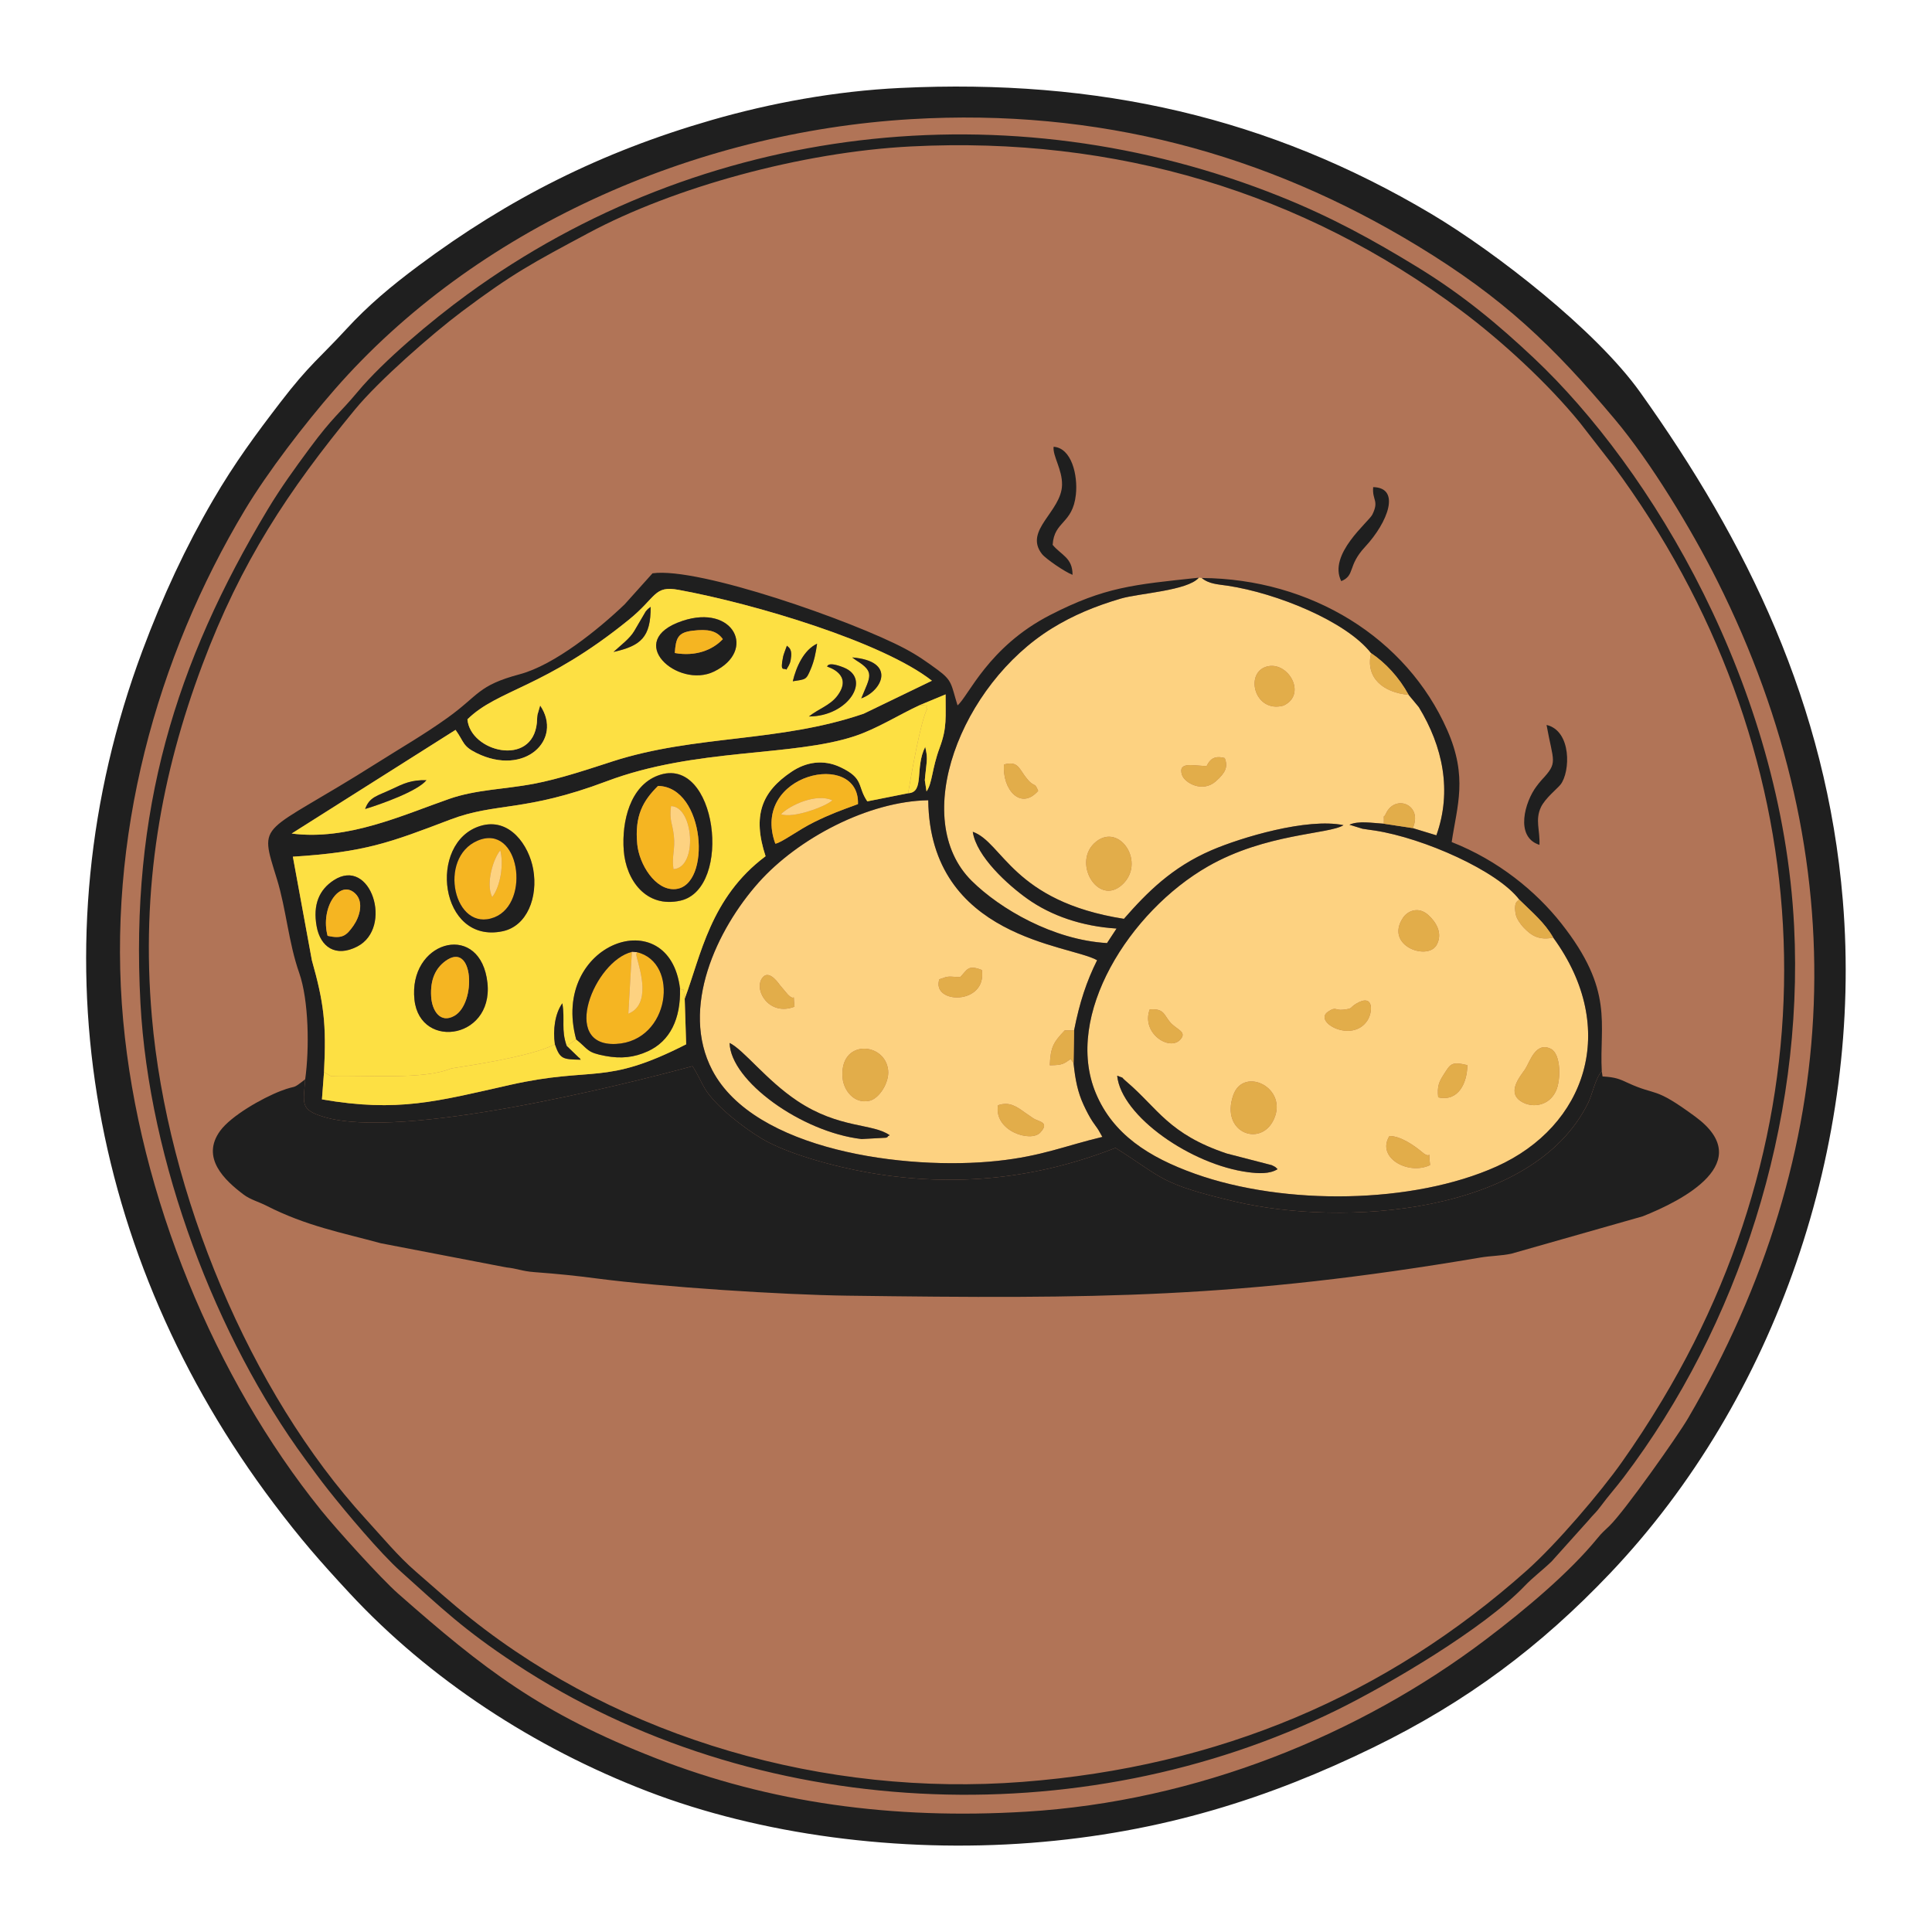 <?xml version="1.0" encoding="UTF-8"?>
<!DOCTYPE svg PUBLIC "-//W3C//DTD SVG 1.1//EN" "http://www.w3.org/Graphics/SVG/1.1/DTD/svg11.dtd">
<!-- Creator: CorelDRAW -->
<svg xmlns="http://www.w3.org/2000/svg" xml:space="preserve" width="2000mm" height="2000mm" version="1.1" style="shape-rendering:geometricPrecision; text-rendering:geometricPrecision; image-rendering:optimizeQuality; fill-rule:evenodd; clip-rule:evenodd"
viewBox="0 0 200000 200000"
 xmlns:xlink="http://www.w3.org/1999/xlink"
 xmlns:xodm="http://www.corel.com/coreldraw/odm/2003">
 <defs>
  <style type="text/css">
   <![CDATA[
    .str0 {stroke:#2D1008;stroke-width:7.62;stroke-miterlimit:22.926}
    .fil1 {fill:#1F1F1F}
    .fil0 {fill:#B17457}
    .fil5 {fill:#E2AD4A}
    .fil4 {fill:#F5B522}
    .fil2 {fill:#FDD281}
    .fil3 {fill:#FDE043}
   ]]>
  </style>
 </defs>
 <g id="Camada_x0020_1">
  <circle class="fil0" cx="99991.74" cy="100008.26" r="90040.43"/>
  <g id="_2023718266864">
   <path class="fil1" d="M94316.88 12335.21c19362.7,-1146.22 36746.31,3582.21 52417.69,13108.25 8906.45,5413.93 14014.68,10319.81 20443.84,17975.59 3685.57,4388.83 7907.61,11340.25 10603.36,16722.73 14495.36,28942.6 13123.56,59115.37 -3046.29,86695.74 -1088.25,1856.05 -6550.84,9584.28 -8106.66,11102.91 -608.66,594.17 -746.19,665.53 -1257.23,1291.42 -2893.17,3543.11 -7410.79,7344.61 -11530.56,10465.54 -13094.86,9920.33 -29988.75,16783.16 -47625.28,17847.35 -13898.47,838.88 -26535.05,-934.59 -38282.99,-5517.28 -11978.16,-4672.65 -17815.9,-9216.52 -26707.85,-17044.83 -1798.9,-1583.71 -6401.83,-6680.72 -8004.95,-8670.47 -10979.05,-13625.04 -18795.6,-32470.41 -20465.72,-50636.84 -1742.57,-18951.46 3441.67,-37634.41 12602.14,-52896.48 2361.61,-3934.38 6202.22,-8926.68 9291.98,-12465.14 14486.34,-16589.84 37078.52,-26641.41 59668.52,-27978.49zm-1129.27 -3230.3c-6736.5,325.38 -13442.11,1571.13 -19518.82,3323.82 -11496.38,3315.61 -21028.17,8141.11 -30314.68,15057.53 -2890.43,2152.72 -5252.87,4135.91 -7523.16,6606.9 -2679.35,2916.14 -3800.14,3636.08 -6799.4,7546.68 -2550.28,3324.91 -4729.8,6266.75 -6991.34,10147.82 -2798.01,4801.71 -5185.33,9911.85 -7307.42,15601.12 -11388.11,30529.86 -5635.68,62733.12 13607.26,88254.02 2760.28,3660.96 4756.32,5952.3 7849.36,9284.05 8251.31,8888.4 19085.17,15997.87 30869.47,20521.77 11682.86,4485.35 25985.45,6372.57 39643.85,5326.15 13608.63,-1042.59 24788.65,-4678.66 35428.64,-9864.82 9753.81,-4754.13 17380.06,-10505.19 24554.6,-18055.7 17156.11,-18054.88 26178.22,-44398.8 24081.83,-69651.46 -1683.51,-20282.24 -9919.78,-37111.34 -20986.06,-52608.55 -4592.53,-6431.35 -14947.61,-14484.43 -21609.74,-18448.89 -16756.64,-9972.01 -34467.81,-14031.35 -54984.39,-13040.44z"/>
   <path class="fil1" d="M94318.71 15158.52c21253.24,-1079.51 40573.95,4787.05 56904.96,16965.74 4164.04,3105.52 8978.89,7519.47 12339.22,11647.81l3433.65 4419.4c21415.13,28942.49 23751.55,65661.46 5072.66,96759.97 -1386.1,2307.81 -2749.31,4394.05 -4191.83,6432.33 -2223.6,3142.03 -6754.2,8451.8 -9810.11,11175.77 -14550.56,12970.14 -31862.69,20335.08 -52222.57,21902.15 -20422.01,1571.97 -41458.32,-4466.55 -57079.38,-16889.44 -2056,-1634.93 -3865.07,-3273.13 -5727.29,-4887.89 -1843.96,-1598.95 -3401.22,-3495.78 -5175.41,-5435.13 -11998.83,-13114.3 -20546.29,-33683.49 -22140.88,-51981.38 -1166.72,-13389.56 994.74,-25168.18 5223.1,-36439.61 4010.6,-10691.21 8882.68,-18024.54 15799.58,-26433.83 2463.15,-2994.87 7999.39,-7843.51 11073.84,-10147.78 5285.24,-3961 7266.01,-4998.53 13106.13,-8126.94 8773.67,-4699.84 22011.97,-8383.13 33394.33,-8961.17zm-79780.05 88680.72c882.19,16452.56 7866.68,34703.85 17058.68,47219.4 790.89,1077.05 1526.73,2092.51 2370.77,3159.75 1894.38,2394.75 5392.89,6555.79 7484.85,8433.81 4291.04,3852.81 6519.27,6032.8 11891.18,9576.55 24826.15,16376.53 58455.4,17860.48 85043.21,4797.68 5358.28,-2632.67 15221.26,-8431.64 19449.07,-12852.94 856.57,-895.82 1846.96,-1627.85 2779.3,-2525.84l3822 -4258.06c538.8,-655.72 757.38,-767.19 1284.45,-1484.77 718.67,-978.12 1555.35,-1913.18 2346.24,-2954.8 11879.19,-15650.5 18685.98,-36619.22 17657.44,-57067.94 -1249.02,-24828.33 -14735.06,-47333.32 -26967.99,-58841.04 -3632.05,-3416.48 -7295.72,-6496.65 -12046.52,-9402.4 -4554.58,-2785.84 -8841.53,-5152.79 -14176.64,-7293.54 -28197.12,-11312.86 -59893.29,-7561.71 -84168.93,10139.6 -3673.47,2678.46 -8681.55,6875.48 -11360.82,10098.45 -1841.24,2214.61 -2498.32,2504.59 -4975.37,5856.75 -1458.87,1974.5 -2961.08,4041.67 -4316.93,6299.06 -9566.19,15928.21 -14242.05,31181.36 -13173.99,51100.28z"/>
  </g>
  <g id="_2023718266768">
   <path class="fil2" d="M143835.01 117597.65c1153.52,10.27 2507.5,936.34 3405.85,1688.12 1067.2,893.05 564.06,-655.19 801.43,1324.1 -2275.84,1084.49 -5597.1,-783.89 -4207.28,-3012.22zm-11979.67 -1694.15c-1367.31,2908.84 -5553.16,1338.17 -4185.77,-2540.36 1063.72,-3017.43 5733.09,-751.53 4185.77,2540.36zm29216.44 -2962.89c-728.02,1558.67 -2356.87,1711.29 -3367.7,1212.7 -1910.92,-942.63 -321.88,-2724.27 176.79,-3472.15 483.02,-724.54 1075.88,-2905.86 2668.32,-2100.54 1055.44,533.76 1043.27,3245.29 522.59,4359.99zm-45422.02 -1583.16c913.83,371.29 184.32,-52.23 984.51,630.68 3239.99,2764.99 4336.65,5407.49 10357.36,7424.35l4659.52 1205.33c488.82,243.5 314.02,149.15 604.12,411.69 -820.14,523.75 -2003.46,451.32 -3031.84,318.32 -5891.42,-761.87 -13151.98,-5787.55 -13573.67,-9990.37zm33230.79 2238.26c-124.31,-1179.18 106.28,-1629.51 572.09,-2361.09 720.98,-1132 804.91,-1357.87 2446.83,-973.58 -15.47,1853.89 -939.81,3813.48 -3018.92,3334.67zm-29861.19 -9099.05c1458.43,-100.81 1428.22,474.83 2067.85,1270.47 657.74,818.15 1835.02,1002.06 1113.21,1832.21 -1112.96,1280.07 -4093.65,-644.92 -3181.06,-3102.68zm22508.93 1180.34c-1587.05,2341.8 -5629.05,116.37 -4047.96,-947.19 850.19,-571.83 690.36,-101.64 1579.86,-206.17 1080.68,-126.88 581.1,-180.6 1357.13,-637.97 1835.93,-1082.01 1703.42,917.14 1110.97,1791.33zm7207.92 -7887.43c-908.12,1725.52 -5427.6,129.53 -3503.19,-2772.86 484.27,-730.42 1608.16,-1215.76 2631.49,-287.45 735.8,667.52 1525.06,1818.97 871.7,3060.31zm-35254.36 -10672.54c2453.37,-1941.21 5182.03,2235.7 2656.07,4495.32 -2510.49,2245.63 -5243.36,-2448.25 -2656.07,-4495.32zm-7459.94 -6886.45c1092.44,1524.82 1008.76,547.76 1450.32,1636.06 -1787.1,2052.7 -3736.01,-116.46 -3538.36,-2725.68 1337.09,-369.8 1531.93,313.35 2088.04,1089.62zm18900.13 -947.43c337.69,-696.48 792.99,-1091.36 1861.1,-809.13 371.79,923.85 53.55,1540.46 -918.05,2400.57 -1397.36,1237.04 -3250.67,143.52 -3505.43,-654.02 -485.51,-1520.43 1432.45,-869.96 2562.38,-937.42zm7951.25 -6242.6c-3074.54,853.24 -4105.07,-3594.81 -1574.31,-4076.02 2130.5,-404.98 3999.04,2942.94 1574.31,4076.02zm27917.82 24021.16c-1436.66,294.24 -2249.43,-171.07 -3082.73,-1061.65 -244.66,-261.46 -704.84,-857.87 -796.3,-1331.22 -270.07,-1398.34 283.4,-1441.88 384.62,-1519.76 -2264.67,-2999.31 -9914.72,-6389.52 -14967.39,-7171.33 -403.24,-62.41 -900,-117.78 -1287.35,-187.47l-1349.43 -416.48c947.26,-426.75 2312.01,-180.19 3559.14,-103.05 37.65,-1317.56 -120.76,-332.22 227.02,-1065.45 969.54,-2043.93 3848,-878.91 2769.13,1521.25l2446.1 745.23c1639.77,-4585.53 668.5,-9194.15 -1816.24,-13267.35l-1058.17 -1276.1c-2653.84,-237.79 -4488.37,-1771.13 -3887.98,-4317.53 -2582.82,-3305.21 -9775.34,-6209.5 -14826.35,-6974.93 -987.32,-149.64 -1939.72,-165.53 -2703.24,-802.01l-297.72 -31.12c-1180.09,1355.55 -6182.18,1602.36 -8083.09,2162.7 -2637.03,777.34 -4935.05,1726.93 -7133.01,3085.63 -9408.52,5816.1 -14806.57,19706.61 -8286.12,26148.93 2928.21,2893.03 8422.6,6103.23 13994.55,6427.18l990.06 -1505.37c-3607.73,-229.26 -6775.88,-1333.87 -9227.68,-3076.11 -2000.06,-1421.27 -5275.64,-4365.45 -5658.35,-6938.17 3104.83,1079.19 4127.17,7200.71 15647.56,9010.16 2410.5,-2754.07 4986.95,-5345.33 9066.94,-7103.13 3077.27,-1325.85 9922.92,-3374.32 13662.32,-2593.42 -1482.18,949.34 -8032.1,829.49 -14037.75,4272.26 -8099.81,4643.3 -14945.28,15430.22 -11608.04,23455.12 1772.61,4262.49 5473.45,6650.9 10293.46,8366.82 9285.03,3305.62 22534.92,3136.03 31199.12,-760.55 9227.26,-4149.76 12764.38,-14221.16 5866.92,-23693.08z"/>
   <path class="fil1" d="M31592.76 111727.83c-1475.73,1155.34 -758.14,526.98 -2522.65,1204.84 -1942.78,746.39 -5151.98,2583.15 -6280.01,4131.8 -2030.11,2787.01 468.05,5125.33 2438.14,6604.46 693.01,520.36 1550.23,736.38 2356.54,1147.89 4119.88,2102.7 7767.75,2775.67 11844.1,3886.24l12969.31 2496.33c1179.43,119.93 1601.21,392.31 2926.06,491.38 2520.08,188.55 4248.75,368.15 6453.33,655.85 6824.62,890.65 19159.27,1690.43 25960.47,1781.55 25733.12,344.65 40556.82,282.49 65505.47,-3946.32 1088.14,-184.4 2182.32,-178.19 3208.3,-399.51l13598.92 -3868.28c4195.86,-1660.71 11830.85,-5617.55 5448.29,-10315.64 -4381.26,-3224.93 -3906.51,-2076.37 -6988.59,-3499.96 -866.48,-400.26 -1286.52,-590.79 -2616.83,-664.04l-78.88 -539.89c-680.59,764.36 -959.1,2363.91 -1419.37,3294.37 -5749.23,11622.28 -25490.69,12795.34 -36516.06,10203.16 -7906.3,-1858.86 -7410.53,-2426.39 -12406.91,-5561.93 -8040.22,3148.62 -16470.35,4134.29 -25517.43,2564.2 -3634.87,-630.85 -8484.84,-1969.6 -11059.88,-3502.85 -1916.71,-1141.19 -4812.06,-3373.83 -5914.43,-5177.73 -382.72,-626.38 -800.61,-1626.12 -1299.2,-2341.64 -7403.07,2007.34 -30088.55,7651.71 -38120.08,5260.74 -2556.5,-761.04 -2140.68,-1399.59 -1968.61,-3905.02z"/>
   <path class="fil2" d="M103309.89 114417.09c1217.66,-415.82 1955.61,158.83 2829.96,781.9l862.43 591.78c558.84,339.18 1687.62,370.38 681.58,1454.54 -976.81,1052.63 -4808.91,-154.52 -4373.97,-2828.22zm-16074.31 -2739.91c-456.46,-4142.32 4406.34,-3868.94 4705.79,-871.79 125.8,1258.39 -920.37,2924.57 -1939.31,3147.63 -1598.07,349.69 -2634.97,-1082.51 -2766.48,-2275.84zm-11706.96 -3710.77c1467.95,714.53 3774.17,3842.28 7002.82,5997.53 4353.87,2906.52 7845.63,2302.74 9567.76,3558.48 -57.44,54.13 -158.33,38.07 -195.82,133.09 -37.75,95.68 -150.64,101.55 -205.1,121.33l-2508.08 136.73c-6217.86,-720.15 -13571.2,-6023.35 -13661.58,-9947.16zm6718.76 -3753.72c-2566.51,995.76 -4191.89,-1612.39 -3390.12,-2899.41 611.81,-982.19 1519.51,158.66 1902.47,696.24l787.45 931.62c883.37,907.12 511.41,-502.98 700.2,1271.55zm14991.89 -2837.33l730.83 -245.66c88.07,-12 171.58,-21.76 270.9,-30.21 220.57,-18.7 680.67,53.8 1174.71,30.79 722.47,-742.91 769.07,-1290 2225.18,-714.85 554.87,3667.39 -5256.35,3556.98 -4401.62,959.93zm13897.46 8701.44l-300.53 -449.43c-724.21,492.14 -794.89,637.31 -2159.96,649.31 68.28,-1941.21 428.32,-2422.34 1541.2,-3608.22l973.42 -10.84c571.34,-2900.65 1286.94,-5059.7 2382.2,-7255.34 -2796.03,-1618.18 -17306.88,-2251.01 -17480.94,-16561.23 -6212.89,103.79 -13491.4,3949.47 -17560.8,8517.53 -4309.25,4837.23 -8171.9,12994.15 -4792.53,19437.63 4345.59,8285.7 19952.02,10400.14 29513.08,9379.8 4620.29,-493.13 6996.28,-1559 10864.8,-2482.43l-397.03 -701.86c-38.16,-59.93 -90.22,-139.13 -132.1,-202.86 -61.41,-93.53 -358.22,-491.56 -498.17,-706.42 -306.24,-470.03 -602.22,-1027.8 -916.65,-1708.31 -608.91,-1317.98 -861.1,-2599.62 -1035.99,-4297.33z"/>
   <path class="fil1" d="M111190.86 106657.62l-54.13 3419.18c174.89,1697.71 427.08,2979.35 1035.99,4297.33 314.43,680.51 610.41,1238.28 916.65,1708.31 139.95,214.86 436.76,612.89 498.17,706.42 41.88,63.73 93.94,142.93 132.1,202.86l397.03 701.86c-3868.52,923.43 -6244.51,1989.3 -10864.8,2482.43 -9561.06,1020.34 -25167.49,-1094.1 -29513.08,-9379.8 -3379.37,-6443.48 483.28,-14600.4 4792.53,-19437.63 4069.4,-4568.06 11347.91,-8413.74 17560.8,-8517.53 174.06,14310.22 14684.91,14943.05 17480.94,16561.23 -1095.26,2195.64 -1810.86,4354.69 -2382.2,7255.34zm-30929.47 -19320.76c-2627.84,-7256.41 8749.12,-9765.9 8555.45,-4096.87 -1824.6,669.08 -2833.61,1027.3 -4545.56,1868.79 -1627.94,800.19 -3379.45,2141.76 -4009.89,2228.08zm13744.84 -5221.01l-4224.5 839.42c-1076.55,-1587.97 -288.85,-2371.69 -2812.66,-3550.2 -1773.28,-828.08 -3542.75,-506.29 -5007.07,470.11 -3105.41,2070.66 -4098.61,4537.69 -2710.11,8761.04 -5733.84,4282.1 -6705.6,10336.58 -8371.2,14749.79l149.56 4721.85c-8525.15,4346.99 -9452.14,2223.94 -18254.56,4205.3 -7558.02,1701.19 -11583.55,2856.86 -19447.8,1494.27l213.21 -2819.7c261.21,-5001.52 -19.04,-7194.51 -1256.41,-11580.49l-1967.78 -10723.27c7471.94,-465.81 10041.77,-1459.67 16296.87,-3840.05 4750.65,-1807.95 7646.67,-749.95 16186.46,-3967.84 9233.06,-3479.1 19186.02,-2517.85 25688.43,-4674.17 2320.28,-769.48 4627.57,-2246.71 6738.95,-3214l2660.21 -1105.44c-16.63,2345.04 175.47,3402.22 -612.64,5518.9 -815.42,2190.25 -750.45,3657.79 -1362.75,4528.17l-175.55 -1164.36c1.07,-165.37 83.84,-816.5 103.21,-1005.04 112.06,-1090.29 195.41,-1363.83 -62.08,-2445.84 -1104.93,2191.25 -36.17,4721.84 -1771.79,4801.55zm-45618.09 -7650.39c3137.52,-3100.78 7989.56,-3234.94 16700.69,-10302.56 2914.72,-2364.82 2582.74,-3572.3 5167.21,-3099.21 7850.19,1437.08 21094.21,5392.18 26215.82,9404.8l-7060.18 3412.22c-8799.19,3013.87 -17396.92,2158.07 -26026.69,4946.15 -2555.18,825.52 -5474.94,1809.7 -8154.93,2316.97 -2961.4,560.58 -5940.18,589.63 -8692.5,1545.01 -4792.29,1663.45 -10548.72,4354.78 -16343.72,3598.45l16964.72 -10729.47c913.82,1278.66 706.58,1671.56 2169.64,2395.68 4987.2,2468.28 8982.11,-1386.18 6588.58,-4925.37l-279.59 964.15c-41.47,263.78 -31.45,549.16 -61.08,842.82 -465.24,4615.66 -6895.06,2997.4 -7187.97,-369.64zm-16795.38 37262.37c-172.07,2505.43 -587.89,3143.98 1968.61,3905.02 8031.53,2390.97 30717.01,-3253.4 38120.08,-5260.74 498.59,715.52 916.48,1715.26 1299.2,2341.64 1102.37,1803.9 3997.72,4036.54 5914.43,5177.73 2575.04,1533.25 7425.01,2872 11059.88,3502.85 9047.08,1570.09 17477.21,584.42 25517.43,-2564.2 4996.38,3135.54 4500.61,3703.07 12406.91,5561.93 11025.37,2592.18 30766.83,1419.12 36516.06,-10203.16 460.27,-930.46 738.78,-2530.01 1419.37,-3294.37 -267.67,-4920.9 1324.93,-8318.23 -4196.03,-15312.44 -2620.07,-3319.28 -6515.07,-6515.9 -11340.79,-8412.83 560.16,-3765.31 1692.74,-6718.76 -466.81,-11610.37 -4201.82,-9517.77 -14081.53,-15645.99 -25409.16,-15725.03 763.52,636.48 1715.92,652.37 2703.24,802.01 5051.01,765.43 12243.53,3669.72 14826.35,6974.93 1485.75,986.08 2907.35,2518.42 3887.98,4317.53l1058.17 1276.1c2484.74,4073.2 3456.01,8681.82 1816.24,13267.35l-2446.1 -745.23 -2996.15 -455.8c-1247.13,-77.14 -2611.88,-323.7 -3559.14,103.05l1349.43 416.48c387.35,69.69 884.11,125.06 1287.35,187.47 5052.67,781.81 12702.72,4172.02 14967.39,7171.33 1327.58,1318.47 2565.03,2304.81 3494.41,3912.63 6897.46,9471.92 3360.34,19543.32 -5866.92,23693.08 -8664.2,3896.58 -21914.09,4066.17 -31199.12,760.55 -4820.01,-1715.92 -8520.85,-4104.33 -10293.46,-8366.82 -3337.24,-8024.9 3508.23,-18811.82 11608.04,-23455.12 6005.65,-3442.77 12555.57,-3322.92 14037.75,-4272.26 -3739.4,-780.9 -10585.05,1267.57 -13662.32,2593.42 -4079.99,1757.8 -6656.44,4349.06 -9066.94,7103.13 -11520.39,-1809.45 -12542.73,-7930.97 -15647.56,-9010.16 382.71,2572.72 3658.29,5516.9 5658.35,6938.17 2451.8,1742.24 5619.95,2846.85 9227.68,3076.11l-990.06 1505.37c-5571.95,-323.95 -11066.34,-3534.15 -13994.55,-6427.18 -6520.45,-6442.32 -1122.4,-20332.83 8286.12,-26148.93 2197.96,-1358.7 4495.98,-2308.29 7133.01,-3085.63 1900.91,-560.34 6903,-807.15 8083.09,-2162.7 -6795.32,719.74 -9757.3,968.21 -15403.32,3869.35 -6419.31,3298.59 -8456.37,8426.16 -9577.11,9346.94 -682.66,-2186.29 -504.22,-2540.78 -2078.69,-3692.31 -1120.75,-819.64 -2035.82,-1474.74 -3370.93,-2183.06 -5325.3,-2825.25 -21304.51,-8471.02 -26126.34,-7795.56l-2889.47 3218.14c-2661.2,2547.4 -7240.77,6264.29 -10847.09,7229.52 -4384.24,1173.38 -4209.85,2165.92 -7485.35,4510.46 -2443.85,1749.27 -4739.56,3060.05 -7293.16,4675.5 -12141.57,7680.67 -12279.04,5806.92 -10365.55,12021.05 959.26,3115.01 1201.36,6570.28 2300.25,9696.46 1005.04,2859.02 1066.7,7880.4 625.3,11028.6z"/>
   <path class="fil3" d="M42905.25 103493.94c-643.26,-5959.05 6404.83,-8091.45 7475.33,-2298.35 1169.67,6329.75 -6898.28,7644.09 -7475.33,2298.35zm-8351.67 -12372.15c3831.53,-2491.45 6192.28,4934.31 2418.53,6867.08 -2236.11,1145.24 -3811.66,37.24 -4194.79,-2103.69 -402.41,-2248.77 271.4,-3784.84 1776.26,-4763.39zm15156.43 -5614.74c3028.52,-939.15 5047.62,1997.83 5488.43,4482.98 511,2880.29 -624.47,5878.27 -3168.73,6412.2 -6547.76,1373.93 -7802.18,-9195.15 -2319.7,-10895.18zm18433.16 -5230.61c6055.89,-2215.67 7754.51,11719.86 2294.05,12953.42 -3539.69,799.61 -5641.96,-2115.85 -5864.36,-5211.5 -214.12,-2981.51 651.21,-6673.9 3570.31,-7741.92zm-34602.07 30711.29l698.96 400.18c3750.41,-114.8 9612.87,406.55 12416.6,-766.92 173.64,-72.67 8232.81,-1132.58 10785.18,-2521.91 -220.74,-1460.17 8.77,-3189 771.47,-4239.56 293.98,1750.43 -149.4,2714.75 450.66,4412.22l982.36 -672.9c-2713.67,-9964.79 9630.58,-14404.82 10746.78,-5262.31 519.69,421.78 256.82,-646.25 487.58,1049.48 1665.6,-4413.21 2637.36,-10467.69 8371.2,-14749.79 -1388.5,-4223.35 -395.3,-6690.38 2710.11,-8761.04 1464.32,-976.4 3233.79,-1298.19 5007.07,-470.11 2523.81,1178.51 1736.11,1962.23 2812.66,3550.2l4224.5 -839.42c375.43,-2170.89 1303.25,-7492.47 1972.09,-8724.79 -365.75,-440.73 667.02,-287.53 -750.7,-403.15 -2111.38,967.29 -4418.67,2444.52 -6738.95,3214 -6502.41,2156.32 -16455.37,1195.07 -25688.43,4674.17 -8539.79,3217.89 -11435.81,2159.89 -16186.46,3967.84 -6255.1,2380.38 -8824.93,3374.24 -16296.87,3840.05l1967.78 10723.27c1237.37,4385.98 1517.62,6578.97 1256.41,11580.49z"/>
   <path class="fil3" d="M37800.52 83745.77c456.13,-1272.2 1265.59,-1343.8 2769.3,-2057.08 1239.68,-587.98 1997.16,-956.95 3574.86,-923.85 -927.07,1148.06 -4711.83,2486.07 -6344.16,2980.93zm47824.66 -14738.62c20.2,-8.19 16.64,-586.56 1715.84,93.53 2903.13,1162.05 484.02,5060.94 -3600.52,5068.48 1005.7,-801.93 2179.75,-1134.24 2935.32,-2131.5 1711.29,-2258.87 -1009.01,-3005.26 -1050.64,-3030.51zm-4223.51 318.08c-226.45,-256 -693.67,386.1 -327.67,-1377.41 48.34,-232.57 321.8,-913.58 387.43,-1107.5 144.1,181.42 616.2,277.76 385.53,1505.61 -87.57,466.14 -283.31,684.15 -445.29,979.3zm7756.83 2970.25c922.93,-2269.22 1451.07,-2716.32 -522.43,-3933.74l-417.31 -303.76c4582.64,369.64 3142.74,3441.86 939.74,4237.5zm-7089.23 -1770.8c361.11,-1503.62 1134.4,-3240.07 2516.11,-3889.04 -128.2,928.64 -305.74,1799.26 -658.16,2627.18 -483.61,1135.81 -475.41,1042.61 -1857.95,1261.86zm-11415.2 -6252.37c5293.77,-1763.84 7708.16,3076.69 3266.81,5243.36 -3767.55,1837.92 -9424.58,-3191.65 -3266.81,-5243.36zm-7143.69 3217.23c763.36,-704.59 1693.91,-1389.07 2147.22,-2165.51l1184.15 -2022.41c268.66,-328.58 228.93,-235.88 512.41,-480.38 20.61,3145.97 -1009.43,4032.4 -3843.78,4668.3zm-15122.24 6975.92c292.91,3367.04 6722.73,4985.3 7187.97,369.64 29.63,-293.66 19.61,-579.04 61.08,-842.82l279.59 -964.15c2393.53,3539.19 -1601.38,7393.65 -6588.58,4925.37 -1463.06,-724.12 -1255.82,-1117.02 -2169.64,-2395.68l-16964.72 10729.47c5795,756.33 11551.43,-1935 16343.72,-3598.45 2752.32,-955.38 5731.1,-984.43 8692.5,-1545.01 2679.99,-507.27 5599.75,-1491.45 8154.93,-2316.97 8629.77,-2788.08 17227.5,-1932.28 26026.69,-4946.15l7060.18 -3412.22c-5121.61,-4012.62 -18365.63,-7967.72 -26215.82,-9404.8 -2584.47,-473.09 -2252.49,734.39 -5167.21,3099.21 -8711.13,7067.62 -13563.17,7201.78 -16700.69,10302.56z"/>
   <path class="fil3" d="M59646.33 107598.84l-982.36 672.9 1284.63 1237.86c29.29,-54.88 110.99,128.04 166.69,191.85 -1868.3,-42.13 -2133.48,-53.14 -2673.45,-1602.37 -2552.37,1389.33 -10611.54,2449.24 -10785.18,2521.91 -2803.73,1173.47 -8666.19,652.12 -12416.6,766.92l-698.96 -400.18 -213.21 2819.7c7864.25,1362.59 11889.78,206.92 19447.8,-1494.27 8802.42,-1981.36 9729.41,141.69 18254.56,-4205.3l-149.56 -4721.85c-230.76,-1695.73 32.11,-627.7 -487.58,-1049.48 87.98,3119.89 -1024.08,5440.43 -3329.55,6490.82 -1431.86,652.37 -2779.47,782.56 -4388.96,485.1 -1958.01,-361.94 -1717.66,-657.42 -3028.27,-1713.61z"/>
   <path class="fil4" d="M65933.88 98568.07c-81.28,225.46 -96.43,201.7 20.28,656.26 310.04,1207.73 1462.32,4764.14 -907.46,5715.05l365 -6398.87c-3875.72,927.07 -7470.28,9813.41 -1645.57,9527.78 5625.99,-275.77 6603.06,-8453.96 2167.75,-9500.22z"/>
   <path class="fil1" d="M65411.7 98540.51l522.18 27.56c4435.31,1046.26 3458.24,9224.45 -2167.75,9500.22 -5824.71,285.63 -2230.15,-8600.71 1645.57,-9527.78zm-5765.37 9058.33c1310.61,1056.19 1070.26,1351.67 3028.27,1713.61 1609.49,297.46 2957.1,167.27 4388.96,-485.1 2305.47,-1050.39 3417.53,-3370.93 3329.55,-6490.82 -1116.2,-9142.51 -13460.45,-4702.48 -10746.78,5262.31z"/>
   <path class="fil1 str0" d="M68119.75 81359.52c4898.14,79.87 5580.06,10369.28 1786.03,10679.9 -2073.4,169.76 -3744.29,-2593 -3939.71,-4659.27 -278.59,-2946.09 600.4,-4489.44 2153.68,-6020.63zm23.42 -1083.08c-2919.1,1068.02 -3784.43,4760.41 -3570.31,7741.92 222.4,3095.65 2324.67,6011.11 5864.36,5211.5 5460.46,-1233.56 3761.84,-15169.09 -2294.05,-12953.42z"/>
   <path class="fil4" d="M69759.03 86533.03c-148.65,-1358.78 -485.1,-1546.75 -297.3,-3085.22 2349.67,26.32 2810.68,6376.36 253.85,6528.24 -192.35,-1376.5 197.56,-2034.91 43.45,-3443.02zm-1639.28 -5173.51c-1553.28,1531.19 -2432.27,3074.54 -2153.68,6020.63 195.42,2066.27 1866.31,4829.03 3939.71,4659.27 3794.03,-310.62 3112.11,-10600.03 -1786.03,-10679.9z"/>
   <path class="fil4" d="M50953.75 92867.34c-713.12,-1405.79 140.78,-4046.64 840.99,-4843.18 365.58,1492.53 17.63,3706.13 -840.99,4843.18zm-1506.2 -5847.14c-4191.97,1776.83 -2448.57,9585.3 1731.65,7941.8 3815.39,-1500.06 2590.77,-9774.01 -1731.65,-7941.8z"/>
   <path class="fil1" d="M49447.55 87020.2c4322.42,-1832.21 5547.04,6441.74 1731.65,7941.8 -4180.22,1643.5 -5923.62,-6164.97 -1731.65,-7941.8zm262.46 -1513.15c-5482.48,1700.03 -4228.06,12269.11 2319.7,10895.18 2544.26,-533.93 3679.73,-3531.91 3168.73,-6412.2 -440.81,-2485.15 -2459.91,-5422.13 -5488.43,-4482.98z"/>
   <path class="fil1" d="M46128.85 99475.11c2919.27,-2112.46 3198.03,4383.91 908.29,5682.94 -1447.6,821.29 -2314.99,-516.14 -2402.72,-1989.05 -104.95,-1761.28 451.32,-2939.14 1494.43,-3693.89zm-3223.6 4018.83c577.05,5345.74 8645,4031.4 7475.33,-2298.35 -1070.5,-5793.1 -8118.59,-3660.7 -7475.33,2298.35z"/>
   <path class="fil4" d="M80849.12 84283.1c968.21,-967.38 3682.13,-2191.92 5313.22,-1435.18 -614.13,620.17 -4091.08,1920.77 -5313.22,1435.18zm-587.73 3053.76c630.44,-86.32 2381.95,-1427.89 4009.89,-2228.08 1711.95,-841.49 2720.96,-1199.71 4545.56,-1868.79 193.67,-5669.03 -11183.29,-3159.54 -8555.45,4096.87z"/>
   <path class="fil1" d="M69855.95 67598.46c108.51,-1563.63 328.75,-2130.17 1853.4,-2308.03 1543.43,-180.19 2468.35,-25.74 3117.33,872.94 -1075.64,1144.17 -2841.14,1814.08 -4970.73,1435.09zm798.12 -3326.15c-6157.77,2051.71 -500.74,7081.28 3266.81,5243.36 4441.35,-2166.67 2026.96,-7007.2 -3266.81,-5243.36z"/>
   <path class="fil1" d="M82531.44 113963.94c-3228.65,-2155.25 -5534.87,-5283 -7002.82,-5997.53 90.38,3923.81 7443.72,9227.01 13661.58,9947.16l2508.08 -136.73c54.46,-19.78 167.35,-25.65 205.1,-121.33 37.49,-95.02 138.38,-78.96 195.82,-133.09 -1722.13,-1255.74 -5213.89,-651.96 -9567.76,-3558.48z"/>
   <path class="fil1" d="M116634.27 111988.13c-800.19,-682.91 -70.68,-259.39 -984.51,-630.68 421.69,4202.82 7682.25,9228.5 13573.67,9990.37 1028.38,133 2211.7,205.43 3031.84,-318.32 -290.1,-262.54 -115.3,-168.19 -604.12,-411.69l-4659.52 -1205.33c-6020.71,-2016.86 -7117.37,-4659.36 -10357.36,-7424.35z"/>
   <path class="fil1" d="M33912.72 96878.88c-787.61,-2934.16 1274.52,-5941.08 2879.7,-4362.22 895.79,881.05 423.77,2415.3 -212.54,3318.78 -725.04,1029.45 -1141.6,1377.24 -2667.16,1043.44zm640.86 -5757.09c-1504.86,978.55 -2178.67,2514.62 -1776.26,4763.39 383.13,2140.93 1958.68,3248.93 4194.79,2103.69 3773.75,-1932.77 1413,-9358.53 -2418.53,-6867.08z"/>
   <path class="fil1" d="M111029.3 59507.22c4.97,-1778.16 -1166.93,-2029.44 -2059.07,-3103.18 154.11,-2498.15 2070.58,-2131.99 2404.21,-5201.4 218.51,-2010.24 -445.7,-4836.06 -2306.71,-4953.09 -100.89,971.35 902.24,2335.51 874.93,3938.37 -47.34,2773.77 -4003.35,4707.45 -2076.46,7166.62 377.01,481.12 2361.67,1850.08 3163.1,2152.68z"/>
   <path class="fil5" d="M131855.34 115903.5c1547.32,-3291.89 -3122.05,-5557.79 -4185.77,-2540.36 -1367.39,3878.53 2818.46,5449.2 4185.77,2540.36z"/>
   <path class="fil5" d="M113481.85 87117.03c-2587.29,2047.07 145.58,6740.95 2656.07,4495.32 2525.96,-2259.62 -202.7,-6436.53 -2656.07,-4495.32z"/>
   <path class="fil5" d="M87235.58 111677.18c131.51,1193.33 1168.41,2625.53 2766.48,2275.84 1018.94,-223.06 2065.11,-1889.24 1939.31,-3147.63 -299.45,-2997.15 -5162.25,-3270.53 -4705.79,871.79z"/>
   <path class="fil5" d="M161071.78 112940.61c520.68,-1114.7 532.85,-3826.23 -522.59,-4359.99 -1592.44,-805.32 -2185.3,1376 -2668.32,2100.54 -498.67,747.88 -2087.71,2529.52 -176.79,3472.15 1010.83,498.59 2639.68,345.97 3367.7,-1212.7z"/>
   <path class="fil4" d="M46128.85 99475.11c-1043.11,754.75 -1599.38,1932.61 -1494.43,3693.89 87.73,1472.91 955.12,2810.34 2402.72,1989.05 2289.74,-1299.03 2010.98,-7795.4 -908.29,-5682.94z"/>
   <path class="fil3" d="M95227.62 72987.91c1417.72,115.62 384.95,-37.58 750.7,403.15 -668.84,1232.32 -1596.66,6553.9 -1972.09,8724.79 1735.62,-79.71 666.86,-2610.3 1771.79,-4801.55 257.49,1082.01 174.14,1355.55 62.08,2445.84 -19.37,188.54 -102.14,839.67 -103.21,1005.04l175.55 1164.36c612.3,-870.38 547.33,-2337.92 1362.75,-4528.17 788.11,-2116.68 596.01,-3173.86 612.64,-5518.9l-2660.21 1105.44z"/>
   <path class="fil1" d="M159364.55 87460.43c67.86,-1508.51 -470.2,-2578.27 152.2,-3900.63 433.54,-921.12 1712.78,-1937.16 2028.78,-2341.39 1024.41,-1310.12 1160.15,-5561.19 -1446.93,-6172.42 696.9,3886.4 1231.24,3842.94 -502.97,5689.39 -184.16,196.16 -411.85,501.73 -525.98,650.46 -1213.61,1582.75 -2282.55,5263.06 294.9,6074.59z"/>
   <path class="fil1" d="M138846.04 60160.88c1472.42,-619.1 609.5,-1554.86 2468.69,-3552.85 2366.88,-2543.59 3722.77,-6122.51 835.2,-6181.52 -113.56,1390.89 636.72,1375.75 -87.32,2846.18 -377.5,766.67 -4615.58,4105.57 -3216.57,6888.19z"/>
   <path class="fil5" d="M148736.21 97789.57c653.36,-1241.34 -135.9,-2392.79 -871.7,-3060.31 -1023.33,-928.31 -2147.22,-442.97 -2631.49,287.45 -1924.41,2902.39 2595.07,4498.38 3503.19,2772.86z"/>
   <path class="fil5" d="M132873.29 73040.55c2424.73,-1133.08 556.19,-4481 -1574.31,-4076.02 -2530.76,481.21 -1500.23,4929.26 1574.31,4076.02z"/>
   <path class="fil4" d="M33912.72 96878.88c1525.56,333.8 1942.12,-13.99 2667.16,-1043.44 636.31,-903.48 1108.33,-2437.73 212.54,-3318.78 -1605.18,-1578.86 -3667.31,1428.06 -2879.7,4362.22z"/>
   <path class="fil5" d="M106139.85 115198.99c-874.35,-623.07 -1612.3,-1197.72 -2829.96,-781.9 -434.94,2673.7 3397.16,3880.85 4373.97,2828.22 1006.04,-1084.16 -122.74,-1115.36 -681.58,-1454.54l-862.43 -591.78z"/>
   <path class="fil5" d="M141528.29 105677c592.45,-874.19 724.96,-2873.34 -1110.97,-1791.33 -776.03,457.37 -276.45,511.09 -1357.13,637.97 -889.5,104.53 -729.67,-365.66 -1579.86,206.17 -1581.09,1063.56 2460.91,3288.99 4047.96,947.19z"/>
   <path class="fil5" d="M148042.29 120609.87c-237.37,-1979.29 265.77,-431.05 -801.43,-1324.1 -898.35,-751.78 -2252.33,-1677.85 -3405.85,-1688.12 -1389.82,2228.33 1931.44,4096.71 4207.28,3012.22z"/>
   <path class="fil5" d="M97239.27 101375.36c-854.73,2597.05 4956.49,2707.46 4401.62,-959.93 -1456.11,-575.15 -1502.71,-28.06 -2225.18,714.85 -494.04,23.01 -954.14,-49.49 -1174.71,-30.79 -99.32,8.45 -182.83,18.21 -270.9,30.21l-730.83 245.66z"/>
   <path class="fil2" d="M69715.58 89976.05c2556.83,-151.88 2095.82,-6501.92 -253.85,-6528.24 -187.8,1538.47 148.65,1726.44 297.3,3085.22 154.11,1408.11 -235.8,2066.52 -43.45,3443.02z"/>
   <path class="fil5" d="M124922.04 79283.15c-1129.93,67.46 -3047.89,-583.01 -2562.38,937.42 254.76,797.54 2108.07,1891.06 3505.43,654.02 971.6,-860.11 1289.84,-1476.72 918.05,-2400.57 -1068.11,-282.23 -1523.41,112.65 -1861.1,809.13z"/>
   <path class="fil4" d="M69855.95 67598.46c2129.59,378.99 3895.09,-290.92 4970.73,-1435.09 -648.98,-898.68 -1573.9,-1053.13 -3117.33,-872.94 -1524.65,177.86 -1744.89,744.4 -1853.4,2308.03z"/>
   <path class="fil1" d="M85625.18 69007.15c41.63,25.25 2761.93,771.64 1050.64,3030.51 -755.57,997.26 -1929.62,1329.57 -2935.32,2131.5 4084.54,-7.54 6503.65,-3906.43 3600.52,-5068.48 -1699.2,-680.09 -1695.64,-101.72 -1715.84,-93.53z"/>
   <path class="fil5" d="M103933.87 79140.96c-197.65,2609.22 1751.26,4778.38 3538.36,2725.68 -441.56,-1088.3 -357.88,-111.24 -1450.32,-1636.06 -556.11,-776.27 -750.95,-1459.42 -2088.04,-1089.62z"/>
   <path class="fil5" d="M122200.42 107599.34c721.81,-830.15 -455.47,-1014.06 -1113.21,-1832.21 -639.63,-795.64 -609.42,-1371.28 -2067.85,-1270.47 -912.59,2457.76 2068.1,4382.75 3181.06,3102.68z"/>
   <path class="fil5" d="M80759.73 102009.52c-382.96,-537.58 -1290.66,-1678.43 -1902.47,-696.24 -801.77,1287.02 823.61,3895.17 3390.12,2899.41 -188.79,-1774.53 183.17,-364.43 -700.2,-1271.55l-787.45 -931.62z"/>
   <path class="fil5" d="M148880.55 113595.71c2079.11,478.81 3003.45,-1480.78 3018.92,-3334.67 -1641.92,-384.29 -1725.85,-158.42 -2446.83,973.58 -465.81,731.58 -696.4,1181.91 -572.09,2361.09z"/>
   <path class="fil5" d="M145819.51 71928.33c-980.63,-1799.11 -2402.23,-3331.45 -3887.98,-4317.53 -600.39,2546.4 1234.14,4079.74 3887.98,4317.53z"/>
   <path class="fil5" d="M160791.11 97061.71c-929.38,-1607.82 -2166.83,-2594.16 -3494.41,-3912.63 -101.22,77.88 -654.69,121.42 -384.62,1519.76 91.46,473.35 551.64,1069.76 796.3,1331.22 833.3,890.58 1646.07,1355.89 3082.73,1061.65z"/>
   <path class="fil5" d="M111136.73 110076.8l54.13 -3419.18 -973.42 10.84c-1112.88,1185.88 -1472.92,1667.01 -1541.2,3608.22 1365.07,-12 1435.75,-157.17 2159.96,-649.31l300.53 449.43z"/>
   <path class="fil5" d="M143251.67 85270.75l2996.15 455.8c1078.87,-2400.16 -1799.59,-3565.18 -2769.13,-1521.25 -347.78,733.23 -189.37,-252.11 -227.02,1065.45z"/>
   <path class="fil2" d="M65933.88 98568.07l-522.18 -27.56 -365 6398.87c2369.78,-950.91 1217.5,-4507.32 907.46,-5715.05 -116.71,-454.56 -101.56,-430.8 -20.28,-656.26z"/>
   <path class="fil1" d="M57441.84 108099.08c539.97,1549.23 805.15,1560.24 2673.45,1602.37 -55.7,-63.81 -137.4,-246.73 -166.69,-191.85l-1284.63 -1237.86c-600.06,-1697.47 -156.68,-2661.79 -450.66,-4412.22 -762.7,1050.56 -992.21,2779.39 -771.47,4239.56z"/>
   <path class="fil1" d="M37800.52 83745.77c1632.33,-494.86 5417.09,-1832.87 6344.16,-2980.93 -1577.7,-33.1 -2335.18,335.87 -3574.86,923.85 -1503.71,713.28 -2313.17,784.88 -2769.3,2057.08z"/>
   <path class="fil1" d="M63510.38 67489.54c2834.35,-635.9 3864.39,-1522.33 3843.78,-4668.3 -283.48,244.5 -243.75,151.8 -512.41,480.38l-1184.15 2022.41c-453.31,776.44 -1383.86,1460.92 -2147.22,2165.51z"/>
   <path class="fil1" d="M89158.5 72295.48c2203,-795.64 3642.9,-3867.86 -939.74,-4237.5l417.31 303.76c1973.5,1217.42 1445.36,1664.52 522.43,3933.74z"/>
   <path class="fil2" d="M80849.12 84283.1c1222.14,485.59 4699.09,-815.01 5313.22,-1435.18 -1631.09,-756.74 -4345.01,467.8 -5313.22,1435.18z"/>
   <path class="fil1" d="M82069.27 70524.68c1382.54,-219.25 1374.34,-126.05 1857.95,-1261.86 352.42,-827.92 529.96,-1698.54 658.16,-2627.18 -1381.71,648.97 -2155,2385.42 -2516.11,3889.04z"/>
   <path class="fil2" d="M50953.75 92867.34c858.62,-1137.05 1206.57,-3350.65 840.99,-4843.18 -700.21,796.54 -1554.11,3437.39 -840.99,4843.18z"/>
   <path class="fil1" d="M81401.67 69325.23c161.98,-295.15 357.72,-513.16 445.29,-979.3 230.67,-1227.85 -241.43,-1324.19 -385.53,-1505.61 -65.63,193.92 -339.09,874.93 -387.43,1107.5 -366,1763.51 101.22,1121.41 327.67,1377.41z"/>
  </g>
 </g>
</svg>
